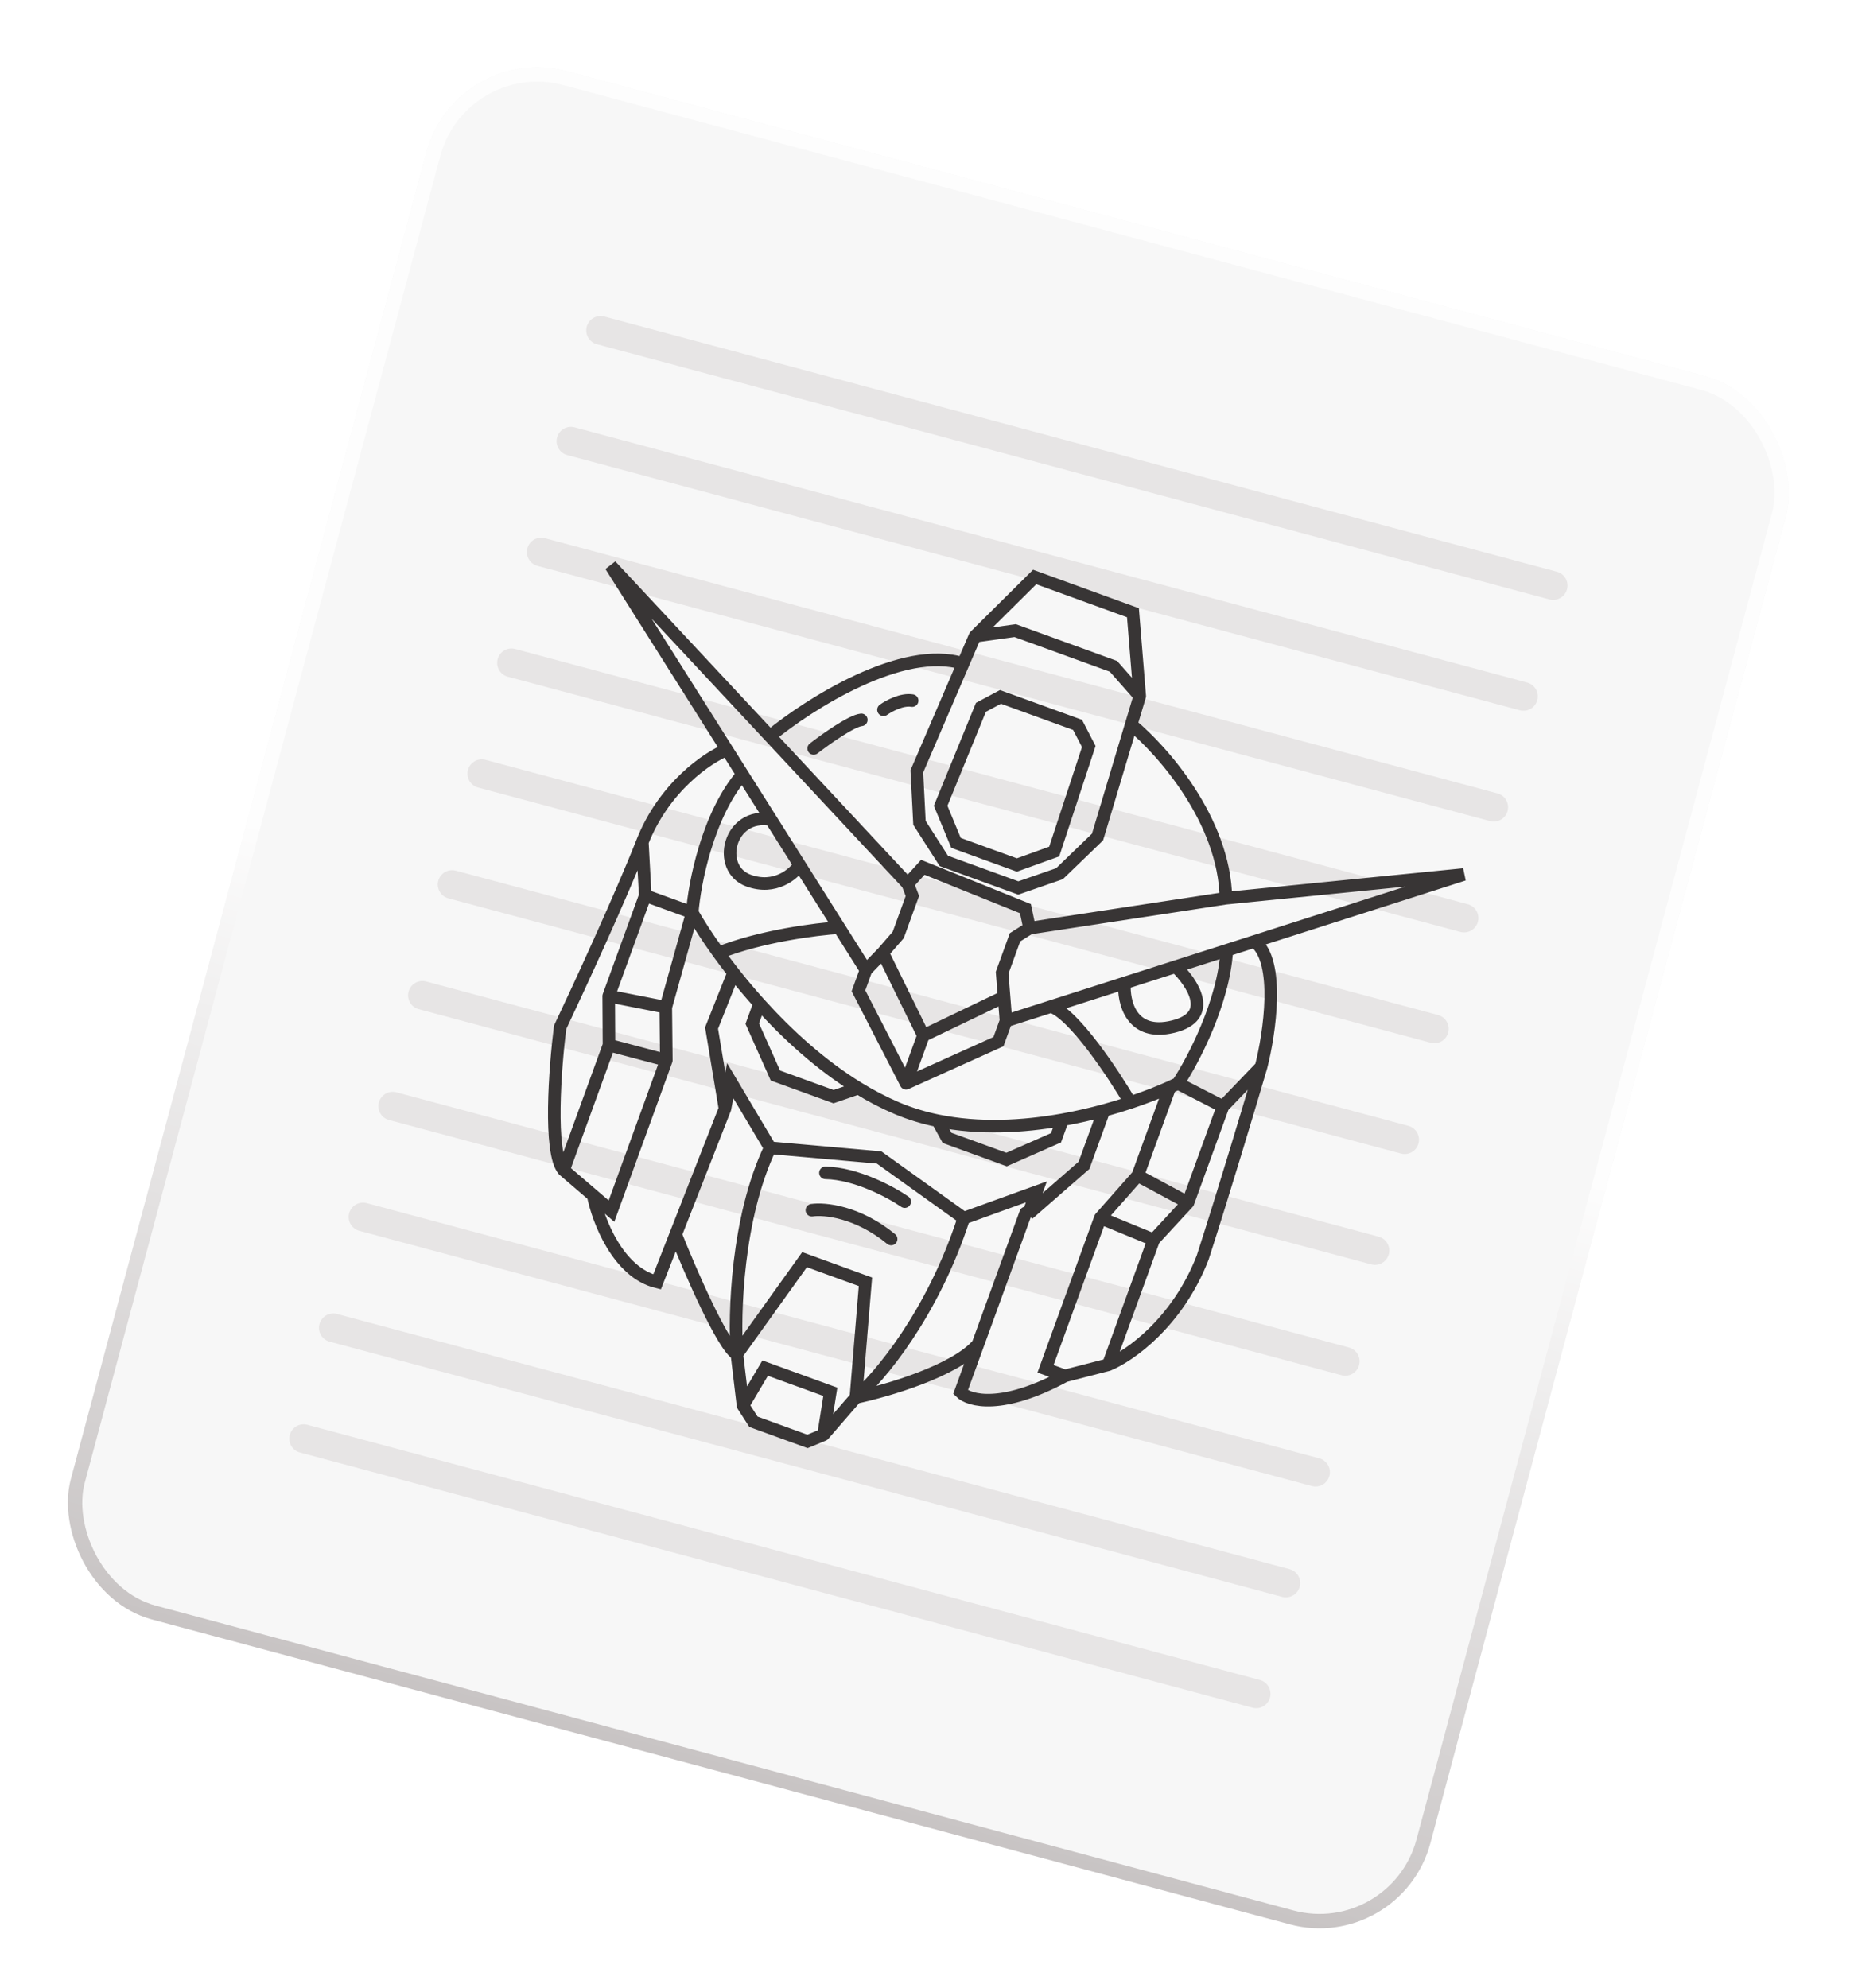 <svg width="180" height="193" viewBox="0 0 180 193" fill="none" xmlns="http://www.w3.org/2000/svg">
<g filter="url(#filter0_d_16_807)">
<rect x="44.283" y="5.423" width="136.641" height="155.641" rx="11.141" transform="rotate(15 44.283 5.423)" fill="#F7F7F7"/>
<rect x="44.775" y="6.275" width="135.249" height="154.249" rx="10.444" transform="rotate(15 44.775 6.275)" stroke="url(#paint0_linear_16_807)" stroke-width="1.393"/>
</g>
<path d="M58.311 32.079L150.791 56.859" stroke="#E7E5E5" stroke-width="2.785" stroke-linecap="round"/>
<path d="M55.428 42.84L147.907 67.62" stroke="#E7E5E5" stroke-width="2.785" stroke-linecap="round"/>
<path d="M52.544 53.601L145.024 78.381" stroke="#E7E5E5" stroke-width="2.785" stroke-linecap="round"/>
<path d="M49.661 64.362L142.141 89.142" stroke="#E7E5E5" stroke-width="2.785" stroke-linecap="round"/>
<path d="M46.778 75.123L139.257 99.903" stroke="#E7E5E5" stroke-width="2.785" stroke-linecap="round"/>
<path d="M43.894 85.884L136.374 110.664" stroke="#E7E5E5" stroke-width="2.785" stroke-linecap="round"/>
<path d="M41.011 96.645L133.49 121.425" stroke="#E7E5E5" stroke-width="2.785" stroke-linecap="round"/>
<path d="M38.127 107.406L130.607 132.186" stroke="#E7E5E5" stroke-width="2.785" stroke-linecap="round"/>
<path d="M35.244 118.167L127.724 142.947" stroke="#E7E5E5" stroke-width="2.785" stroke-linecap="round"/>
<path d="M32.361 128.928L124.84 153.708" stroke="#E7E5E5" stroke-width="2.785" stroke-linecap="round"/>
<path d="M29.477 139.689L121.957 164.469" stroke="#E7E5E5" stroke-width="2.785" stroke-linecap="round"/>
<path d="M110.654 67.591L109.995 59.495L100.452 56.027L94.653 61.777M110.654 67.591L108.104 64.7L98.561 61.233L94.653 61.777M110.654 67.591L109.825 70.36M94.653 61.777L93.511 64.433M109.825 70.36L106.558 81.27L102.861 84.837L98.866 86.222L91.636 83.596L89.269 79.899L89.014 74.896L93.511 64.433M109.825 70.36C112.833 72.83 118.884 79.659 119.019 87.216M119.019 87.216L142.116 84.913L121.806 91.411M119.019 87.216L99.955 90.123M97.667 99.133L96.937 101.142L87.965 105.187M97.667 99.133L97.481 96.791M97.667 99.133L102.049 97.731M87.965 105.187L83.345 96.204L84.075 94.195M87.965 105.187L89.649 100.55M84.075 94.195L85.703 92.512M84.075 94.195L81.473 90.072M88.131 85.827L89.592 84.215L99.556 88.228L99.955 90.123M88.131 85.827L88.581 86.997L87.206 90.783L85.703 92.512M88.131 85.827L74.748 71.485M99.955 90.123L98.545 91.01L97.296 94.449L97.481 96.791M97.481 96.791L89.649 100.55M89.649 100.55L85.703 92.512M74.748 71.485L59.294 54.925L70.572 72.797M74.748 71.485C78.546 68.361 87.618 62.577 93.511 64.433M78.997 72.675C80.143 71.788 82.672 69.991 83.622 69.897M70.572 72.797C68.719 73.545 64.482 76.386 62.364 81.758M70.572 72.797L72.083 75.191M62.364 81.758C60.247 87.131 56.16 95.994 54.38 99.754C53.887 103.671 53.263 111.927 54.716 113.612M62.364 81.758L62.645 86.955M54.716 113.612L59.125 101.477M54.716 113.612L57.586 116.071M59.125 101.477L59.098 96.717M59.125 101.477L64.692 102.949M59.098 96.717L62.645 86.955M59.098 96.717L64.639 97.805M62.645 86.955L67.207 88.613M67.207 88.613C67.424 85.776 68.704 79.12 72.083 75.191M67.207 88.613C67.808 89.672 68.672 91.025 69.76 92.531M67.207 88.613L64.639 97.805M72.083 75.191L74.86 79.591M114.368 105.2C115.824 102.996 118.81 97.324 119.105 92.275M114.368 105.2C114.122 105.32 113.858 105.444 113.579 105.57M114.368 105.2L118.731 107.442M119.105 92.275L114.141 93.863M119.105 92.275L121.806 91.411M109.177 95.451C109.048 97.279 109.811 100.685 113.892 99.687C117.973 98.689 115.758 95.388 114.141 93.863M109.177 95.451L114.141 93.863M109.177 95.451L102.049 97.731M77.637 83.992C77.047 84.883 75.228 86.432 72.674 85.504C69.481 84.344 70.761 78.831 74.86 79.591M77.637 83.992L74.86 79.591M77.637 83.992L81.473 90.072M81.473 90.072C79.279 90.208 73.865 90.892 69.76 92.531M69.76 92.531C70.209 93.152 70.695 93.798 71.216 94.46M109.736 107.055C108.096 104.255 104.263 98.471 102.049 97.731M109.736 107.055C111.209 106.565 112.512 106.05 113.579 105.57M109.736 107.055C108.931 107.323 108.075 107.583 107.179 107.827M64.639 97.805L64.692 102.949M64.692 102.949L59.369 117.6L57.586 116.071M57.586 116.071C58.068 118.486 59.985 123.546 63.793 124.474L65.6 119.864M70.386 107.651L65.6 119.864M70.386 107.651L69.084 99.823L71.216 94.46M70.386 107.651L70.893 104.931L74.771 111.451M65.6 119.864C67.022 123.441 70.202 130.775 71.542 131.489M71.542 131.489L72.136 136.474M71.542 131.489C71.269 127.641 71.533 118.247 74.771 111.451M71.542 131.489L78.113 122.312L84.024 124.46L83.095 135.686M72.136 136.474L73.15 138.052L78.394 139.958L79.952 139.314M72.136 136.474L74.287 132.842L80.614 135.141L79.952 139.314M79.952 139.314L83.095 135.686M83.095 135.686C85.322 133.791 90.535 127.656 93.572 118.282M83.095 135.686C86.122 135.045 92.73 133.115 94.946 130.525M93.572 118.282L100.619 115.73L99.84 117.872L105.244 113.151L107.179 107.827M93.572 118.282L85.348 112.389L74.771 111.451M94.946 130.525C95.925 127.829 98.442 120.903 99.578 117.777M94.946 130.525L93.255 135.178C94.101 136.026 97.314 136.895 103.397 133.596M103.397 133.596L101.507 132.909L106.83 118.258M103.397 133.596L107.601 132.513M106.83 118.258L110.462 114.149M106.83 118.258L112.006 120.387M110.462 114.149L113.579 105.57M110.462 114.149L115.34 116.776M118.731 107.442L115.34 116.776M118.731 107.442L122.437 103.583M115.34 116.776L112.006 120.387M112.006 120.387L107.601 132.513M107.601 132.513C109.63 131.685 114.304 128.446 116.763 122.115C118.848 115.659 121.414 107.07 122.437 103.583M122.437 103.583C123.267 100.331 124.303 93.343 121.806 91.411M78.823 117.511C80.03 117.328 83.26 117.632 86.518 120.307M87.836 116.678C86.519 115.768 83.135 113.935 80.141 113.882M71.216 94.46C71.984 95.434 72.828 96.444 73.741 97.456M73.741 97.456L73.036 99.395L75.282 104.433L80.927 106.484L83.331 105.66M73.741 97.456C76.417 100.425 79.683 103.424 83.331 105.66M83.331 105.66C84.543 106.403 85.797 107.062 87.085 107.608C88.355 108.146 89.678 108.543 91.03 108.821M91.03 108.821L91.949 110.488L97.728 112.588L102.527 110.477L103.161 108.732M91.03 108.821C95.034 109.643 99.291 109.421 103.161 108.732M103.161 108.732C104.561 108.482 105.91 108.171 107.179 107.827M85.775 68.92C86.29 68.551 87.567 67.856 88.558 68.028M97.135 67.667L95.235 68.682L91.325 78.24L92.816 81.843L98.727 83.991L102.351 82.683L105.706 72.486L104.619 70.386L97.135 67.667Z" stroke="#383535" stroke-width="1.22" stroke-linecap="round"/>
<defs>
<filter id="filter0_d_16_807" x="0.931" y="0.961" width="178.407" height="191.842" filterUnits="userSpaceOnUse" color-interpolation-filters="sRGB">
<feFlood flood-opacity="0" result="BackgroundImageFix"/>
<feColorMatrix in="SourceAlpha" type="matrix" values="0 0 0 0 0 0 0 0 0 0 0 0 0 0 0 0 0 0 127 0" result="hardAlpha"/>
<feOffset dy="-1.393"/>
<feGaussianBlur stdDeviation="2.785"/>
<feComposite in2="hardAlpha" operator="out"/>
<feColorMatrix type="matrix" values="0 0 0 0 0 0 0 0 0 0 0 0 0 0 0 0 0 0 0.25 0"/>
<feBlend mode="normal" in2="BackgroundImageFix" result="effect1_dropShadow_16_807"/>
<feBlend mode="normal" in="SourceGraphic" in2="effect1_dropShadow_16_807" result="shape"/>
</filter>
<linearGradient id="paint0_linear_16_807" x1="112.604" y1="5.423" x2="112.604" y2="161.064" gradientUnits="userSpaceOnUse">
<stop offset="0.504" stop-color="#FDFDFD"/>
<stop offset="1" stop-color="#C8C4C4"/>
</linearGradient>
</defs>
</svg>

